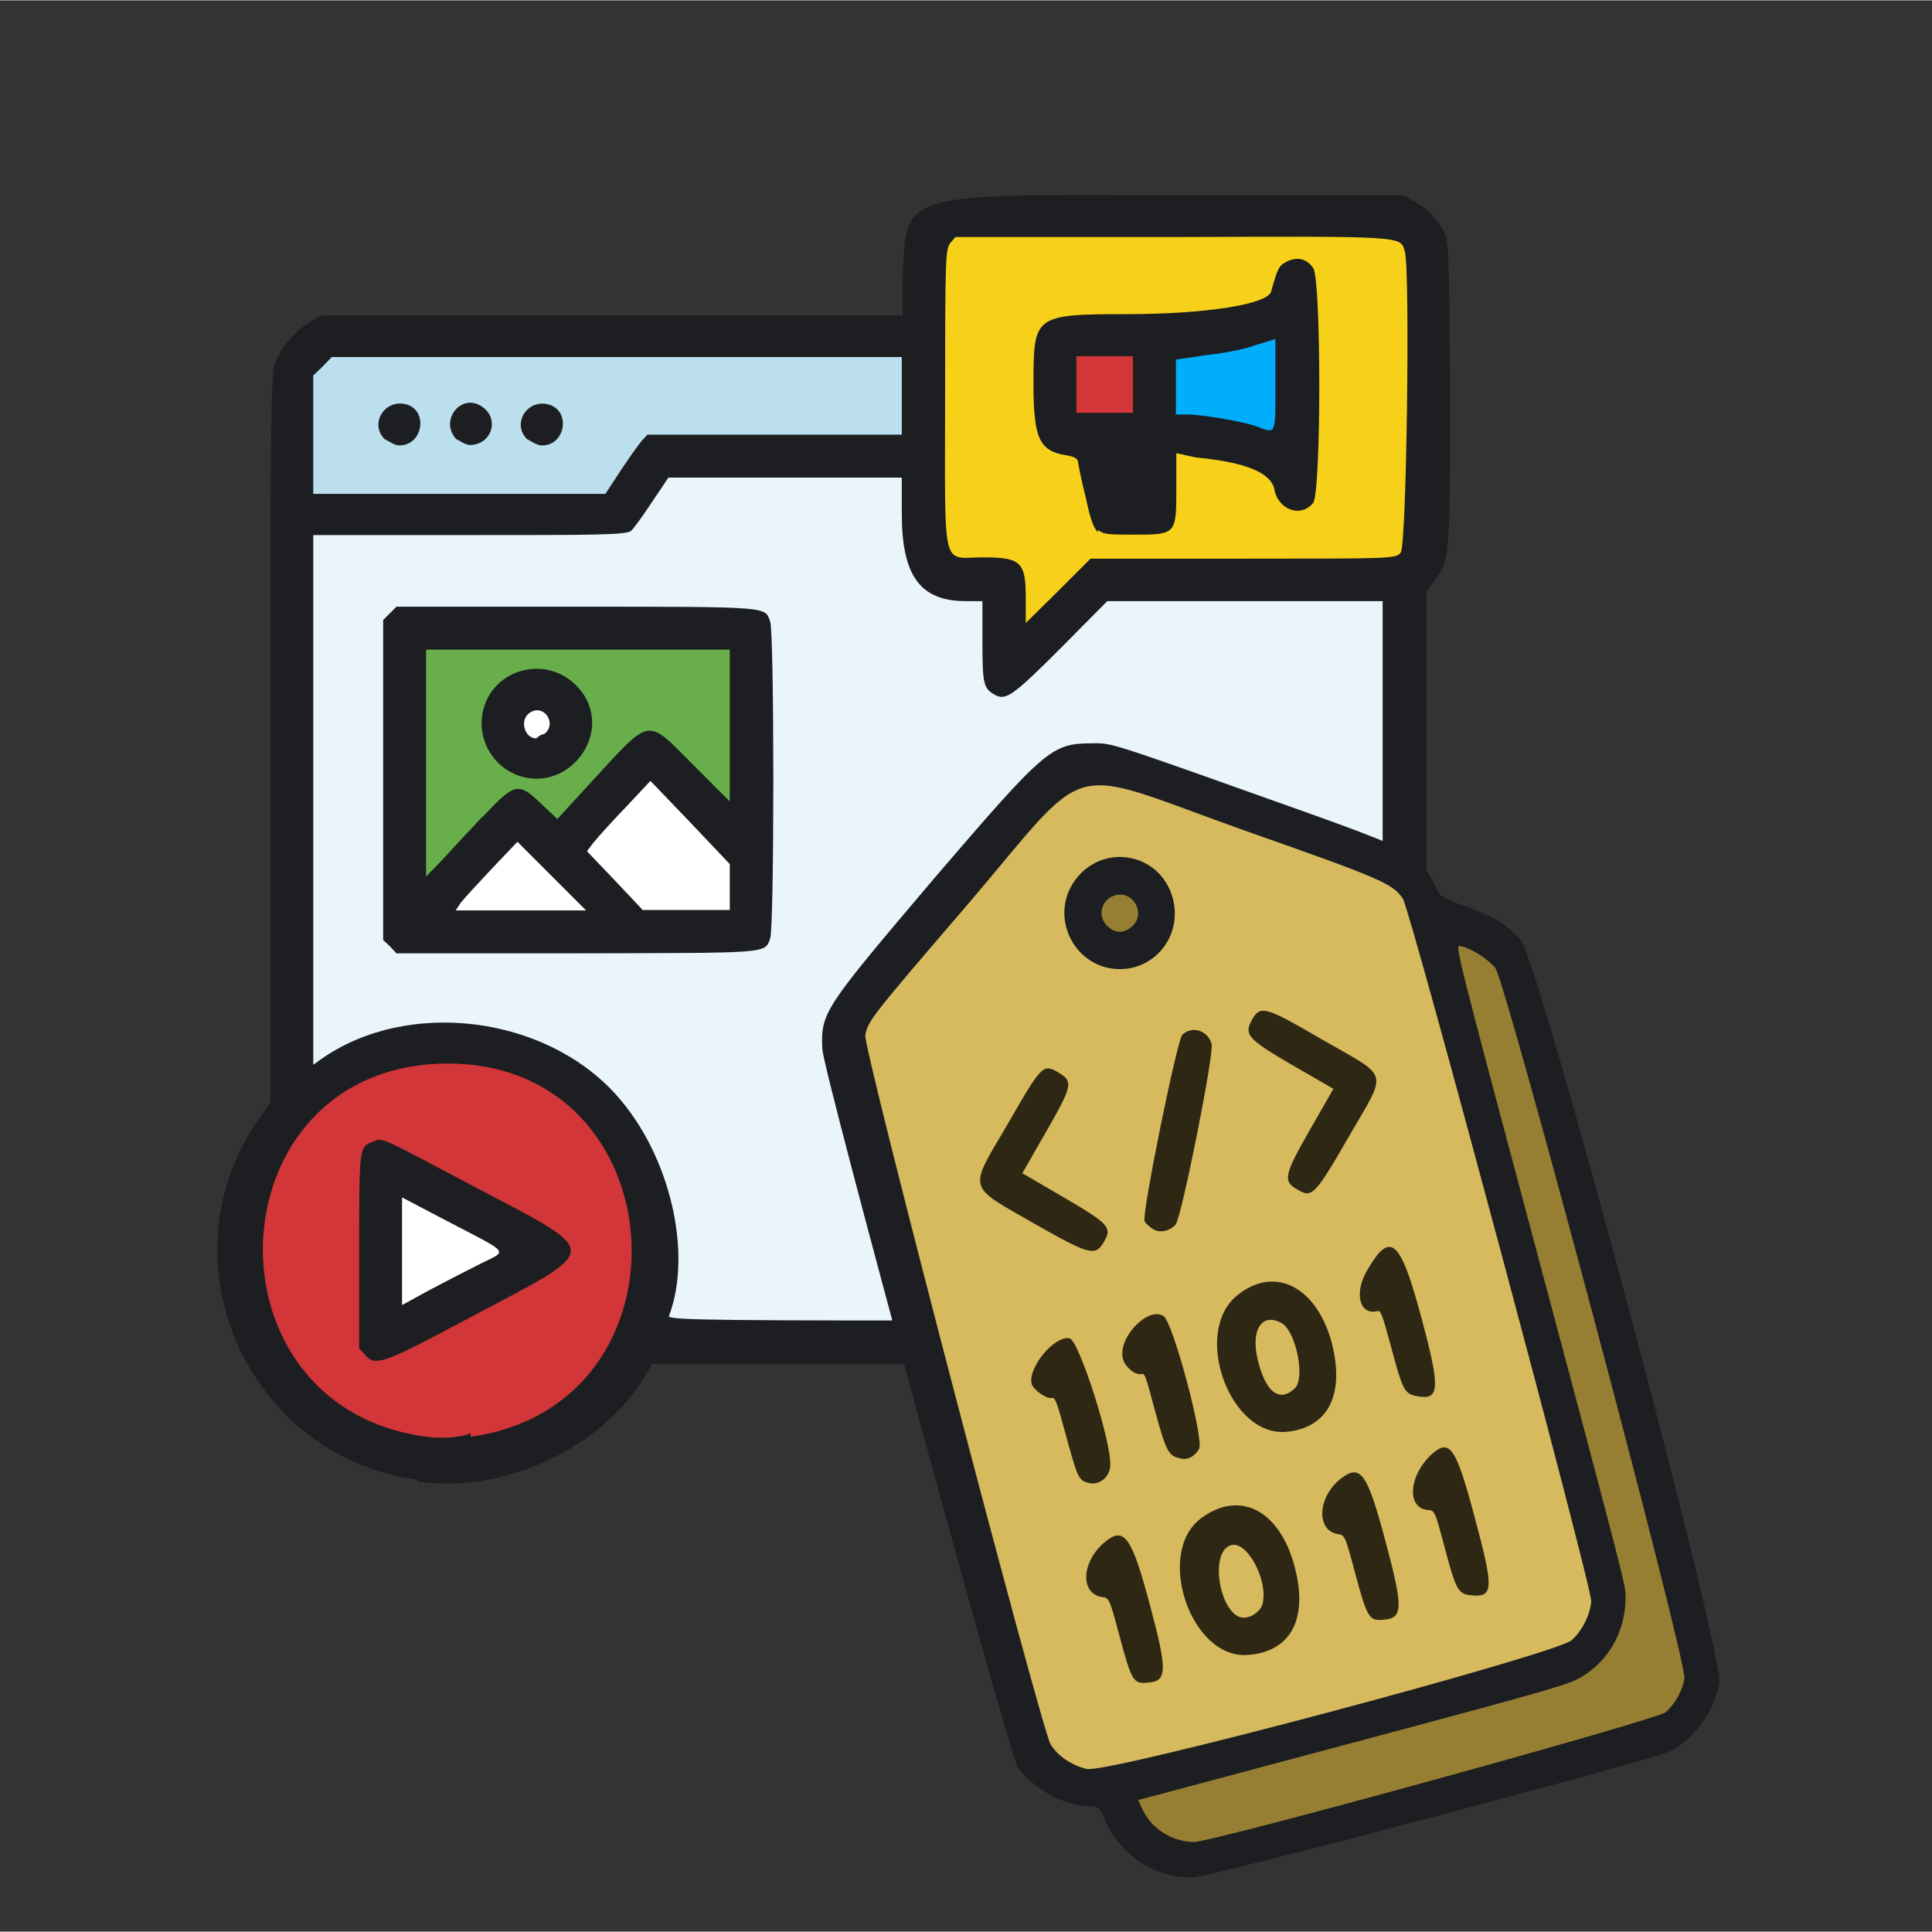 <?xml version="1.0" encoding="UTF-8"?>
<svg width="200" height="200" version="1.1" viewBox="0 0 52.92 52.9" xml:space="preserve" xmlns="http://www.w3.org/2000/svg"><rect x="0" y="0" width="52.92" height="52.9" fill="#333333" stroke="none"/><g><g transform="matrix(1.175,0,0,1.175,-6.448,-3.437)"><path d="m15.21 37.41c-4-0.55-6.014-5.19-3.64-8.48l0.22-0.31v-8.49c0-5.66 0-8.56 0.1-8.71 0.1-0.33 0.42-0.74 0.77-0.96l0.31-0.19h13.56v-0.887c0.1-2.002-0.16-1.942 6.57-1.912h5.1l0.25 0.14c0.3 0.16 0.54 0.4 0.7 0.712 0.11 0.2 0.12 0.44 0.14 3.687 0 3.82 0 3.96-0.34 4.41l-0.21 0.28v16.83l-0.18 0.31c-0.23 0.35-0.63 0.68-0.96 0.77-0.16 0-3.02 0.1-8.57 0.1h-8.34l-0.16 0.27c-1 1.69-3.26 2.75-5.27 2.48z" fill="#1c1e21"/><path d="m16.46 36.41c5.32-0.74 4.84-8.7-0.53-8.7-5.54 0-5.85 8.18-0.32 8.72h0.3s0.29 0 0.55-0.1z" fill="#d23638"/><path d="m14.01 34.51-0.15-0.16v-2.27c0-2.45 0-2.43 0.33-2.55 0.22-0.1 0.1-0.14 2.41 1.08 2.94 1.55 2.94 1.38-0.1 2.99-2.1 1.12-2.24 1.17-2.5 0.91z" fill="#1c1e21"/><path d="m16.66 32.39c0.67-0.34 0.78-0.21-0.83-1.05l-0.97-0.51v2.51l0.64-0.35c0.36-0.19 0.88-0.46 1.16-0.6z" fill="#fff"/><path d="m37.51 33.44 0.21-0.21v-16.3h-6.42l-1.09 1.1c-1.1 1.1-1.27 1.22-1.52 1.09-0.27-0.15-0.3-0.23-0.3-1.23v-0.96h-0.39c-1.06 0-1.49-0.59-1.49-2.04v-0.84h-5.44l-0.39 0.58c-0.21 0.32-0.43 0.62-0.48 0.66-0.1 0.1-0.93 0.1-3.75 0.1h-3.66v12.35l0.18-0.13c2.01-1.42 5.23-1.03 6.9 0.85 1.24 1.39 1.77 3.67 1.21 5.14 0 0.1 1.53 0.1 8.09 0.1h8.13z" fill="#e9f4fb"/><path d="m14.58 24.98-0.16-0.15v-7.46l0.31-0.31h4.22c4.54 0 4.36 0 4.49 0.34 0.1 0.23 0.1 7.17 0 7.4-0.13 0.35 0 0.33-4.49 0.34h-4.22z" fill="#1c1e21"/><path d="m18.35 23.34-0.8-0.8-0.6 0.63c-0.32 0.34-0.65 0.7-0.72 0.79l-0.12 0.18h3.04z" fill="#fff"/><path d="m22.5 23.6v-0.54l-0.92-0.97-0.93-0.97-0.58 0.62c-0.32 0.33-0.65 0.7-0.74 0.81l-0.16 0.21 0.65 0.68 0.65 0.69h2.03z" fill="#fff"/><path d="m16.74 21.96c0.75-0.8 0.83-0.82 1.37-0.3l0.37 0.35 0.76-0.83c1.46-1.58 1.29-1.55 2.43-0.41l0.83 0.83v-3.54h-7.08v5.29l0.36-0.37c0.19-0.21 0.62-0.67 0.95-1.02z" fill="#68af4c"/><path d="m17.46 20.95c-0.54-0.25-0.84-0.85-0.72-1.43 0.22-1.04 1.53-1.37 2.24-0.56 0.89 1.02-0.28 2.55-1.52 1.99z" fill="#1c1e21"/><path d="m18.17 20.03c0.32-0.23 0-0.72-0.33-0.5-0.25 0.16-0.13 0.6 0.15 0.6 0 0 0.1-0.1 0.18-0.1z" fill="#fff"/><path d="m34.46 15.94c3.52 0 3.56 0 3.68-0.14 0.14-0.16 0.22-6.547 0.1-7.007-0.11-0.38 0.1-0.37-5.44-0.35h-5.04l-0.12 0.14c-0.11 0.15-0.12 0.3-0.12 3.617 0 4.11-0.1 3.71 0.89 3.71 0.88 0 0.99 0.11 0.99 0.95v0.58l0.76-0.75 0.75-0.75z" fill="#f7d119"/><path d="m31.08 15.32c-0.1-0.1-0.17-0.28-0.28-0.8-0.1-0.38-0.17-0.75-0.18-0.82 0-0.1-0.1-0.14-0.28-0.17-0.62-0.1-0.76-0.39-0.76-1.65 0-1.6 0-1.64 2.16-1.64 1.86 0 3.3-0.23 3.38-0.527 0.15-0.54 0.18-0.6 0.35-0.69 0.23-0.12 0.46-0.1 0.63 0.14 0.19 0.25 0.19 5.227 0 5.477-0.29 0.36-0.83 0.16-0.91-0.34-0.1-0.37-0.67-0.61-1.83-0.72l-0.45-0.1v0.82c0 1.07 0 1.08-0.98 1.08-0.58 0-0.72 0-0.84-0.11z" fill="#1c1e21"/><path d="m35.22 11.88v-1.06l-0.49 0.15c-0.26 0.1-0.79 0.19-1.16 0.23l-0.67 0.1v1.28h0.27c0.35 0 1.27 0.16 1.59 0.27 0.48 0.18 0.46 0.23 0.46-0.94z" fill="#00aefc"/><path d="m31.9 11.88v-0.66h-1.32v1.32h1.32z" fill="#d23638"/><path d="m19.96 13.88c0.2-0.3 0.42-0.61 0.49-0.69l0.13-0.14h5.93v-1.81h-13.29l-0.21 0.22-0.22 0.21v2.76h6.81z" fill="#bbdfed"/><g fill="#1c1e21"><path d="m14.45 13.15c-0.35-0.36 0-0.93 0.5-0.81 0.53 0.14 0.4 0.96-0.15 0.96-0.12 0-0.25-0.1-0.35-0.15z"/><path d="m16.12 13.15c-0.4-0.44 0.13-1.09 0.61-0.75 0.41 0.28 0.22 0.88-0.28 0.89-0.12 0-0.24-0.1-0.33-0.14z"/><path d="m17.77 13.15c-0.35-0.36 0-0.92 0.48-0.81 0.55 0.12 0.44 0.96-0.13 0.96-0.12 0-0.25-0.1-0.35-0.15z"/></g></g><g transform="matrix(.191 -.051 .051 .191 9.519 21.48)"><path d="m73.98 176.5c-5.11-1.4-8.76-5.5-9.59-10.8-0.31-2-0.31-2-1.57-2.4-3.22-0.8-6.72-4.2-8.22-7.7-0.7-1.9-1.2-99.48-0.5-103.18 1.1-5 1.5-5.3 21.09-18.9 19.52-13.38 20.5-13.85 25.91-12.44 2.6 0.67 2.2 0.35 19.9 12.54 19.5 13.4 19.8 13.6 20.8 18 0.1 0.8 0.4 1.8 0.5 2.1 0 0.3 1.3 1.4 2.8 2.4 3.6 2.5 5.1 4 6.4 6.7 1.7 3.6 1.7 102.98 0 106.58-1.9 3.7-5.2 6.4-9.1 7.3-2.7 0.5-66.26 0.4-68.42-0.2z" fill="#1c1e21"/><path d="m143.3 171.3c1.6-0.8 3-2.3 3.7-3.8 1-1.8 1-99.71 0.1-101.91-0.6-1.4-2.5-3.5-3.9-4.2-0.7-0.4-0.7-0.4-0.7 45.21 0 32.6 0 46.1-0.3 47.2-1 4.7-4.3 8.4-8.7 9.7-2 0.6-2.9 0.7-33 0.7h-30.96l0.2 1.2c0.47 3 2.71 5.5 5.69 6.4 2.12 0.7 66.67 0.2 67.87-0.5z" fill="#967e32"/><path d="m133.3 158.3c1.7-0.9 3.3-2.6 4-4.5 0.6-1.7 0.5-98.98-0.1-100.78-0.8-2.4-2.2-3.5-18.9-14.9-22.16-15.26-17.3-15.26-39.72 0.2-16.97 11.6-17.28 11.9-18.22 13.7-0.79 1.4-1.26 98.88-0.55 101.58 0.51 1.8 2.08 3.6 3.96 4.6 2.48 1.4 66.93 1.4 69.53 0.1z" fill="#d7ba5e"/><g fill="#2e2713"><path d="m112.7 88.18c-1.7-1.64-1.3-2.43 3.8-7.57l4.6-4.64-4.6-4.59c-5-5.03-5.4-5.81-4-7.39 1.8-1.92 2.3-1.61 8.9 5.03 7.7 7.66 7.7 6.24 0.1 13.86-6.7 6.72-7.2 6.99-8.8 5.3z"/><path d="m91.92 88.28c-0.36-0.39-0.75-0.98-0.83-1.33-0.23-0.87 10.81-23.09 11.71-23.6 1.6-0.95 3.6 0.31 3.6 2.27 0 1.38-10.2 22.11-11.26 22.86-1.02 0.71-2.48 0.63-3.22-0.2z"/><path d="m76.37 83.45c-7.9-7.85-7.86-6.75 0-14.53 6.51-6.56 6.79-6.71 8.48-4.98 1.73 1.76 1.45 2.27-3.77 7.54l-4.64 4.67 4.64 4.67c5.14 5.19 5.46 5.81 3.89 7.38-1.73 1.73-2.36 1.38-8.6-4.75z"/><path d="m121.1 120c-1.4-0.7-1.5-1.5-1.5-7.3 0-4.7-0.1-5.4-0.5-5.4-2.6 0-2.6-3.2 0-5.8 4.6-4.58 5.6-3.09 5.6 8.5 0 10.1-0.5 11.6-3.6 10z"/><path d="m102.5 120.2c-7.76-1.4-9.01-16.7-1.7-20 6-2.73 10.9 1.5 11 9.5 0 7.6-3.5 11.5-9.3 10.5zm2.7-5.5c1.8-0.9 2.2-7.4 0.7-9.1-2.2-2.3-4.4-0.5-4.6 3.6-0.2 4.9 1.3 6.9 3.9 5.5z"/><path d="m87.28 119.9c-1.37-0.7-1.53-1.4-1.57-7.2 0-4.7 0-5.4-0.43-5.4-0.94 0-2-1.5-2-2.7 0-3 5.18-6.15 6.95-4.3 1.06 1.1 1.06 18.1 0 19.1-0.94 0.9-2.08 1.1-2.95 0.5z"/><path d="m74.28 120c-1.29-0.7-1.33-1.1-1.37-7 0-5-0.1-5.7-0.51-5.7-0.79 0-2.24-1.8-2.24-2.6 0-2.3 4.83-5.74 6.72-4.75 1.17 0.65 1.92 15.55 0.86 18.55-0.51 1.5-2.2 2.2-3.46 1.5z"/><path d="m121.2 148.6c-1.5-0.6-1.6-1.5-1.6-7.3 0-5.3 0-5.3-1-5.6-2.7-1.1-1.2-5.3 2.6-7.3 3-1.5 3.5-0.1 3.5 10 0 10.4-0.3 11.5-3.5 10.2z"/><path d="m108.7 148.8c-1.8-0.3-2-0.9-2-7 0-5.7 0-5.7-1-6.1-2.7-1.3-1.3-5.7 2.5-7.3 3.2-1.3 3.7 0.3 3.7 10.1 0 9.6-0.4 10.9-3.2 10.3z"/><path d="m89.44 148.7c-7.85-1.4-8.87-17.1-1.33-20 6.2-2.4 10.72 1.8 10.72 9.8 0 7.5-3.5 11.3-9.39 10.2zm3.81-6.4c1.57-3 0.12-8.9-2.12-8.9-3.42 0-4.08 9.7-0.75 10.2 1.03 0.2 2.44-0.4 2.87-1.3z"/><path d="m74.87 148.8c-1.8-0.3-1.96-0.9-1.96-7 0-5.7 0-5.7-1.02-6.1-2.75-1.3-1.42-5.4 2.35-7.2 3.22-1.5 3.85 0.1 3.85 10 0 9.6-0.39 10.9-3.22 10.3z"/></g><path transform="translate(.005 .006)" d="m96.39 52.19c-5.57-1.8-7.14-9.15-2.75-13.1 5.03-4.52 12.76-1.1 12.76 5.64 0 5.34-5 9.07-10.01 7.46z" fill="#1c1e21"/><path d="m100 47.01c2.3-1.18 1.4-4.75-1.17-4.75-1.93 0-3.14 1.96-2.28 3.65 0.75 1.45 2 1.85 3.45 1.1z" fill="#967e32"/></g></g></svg>
